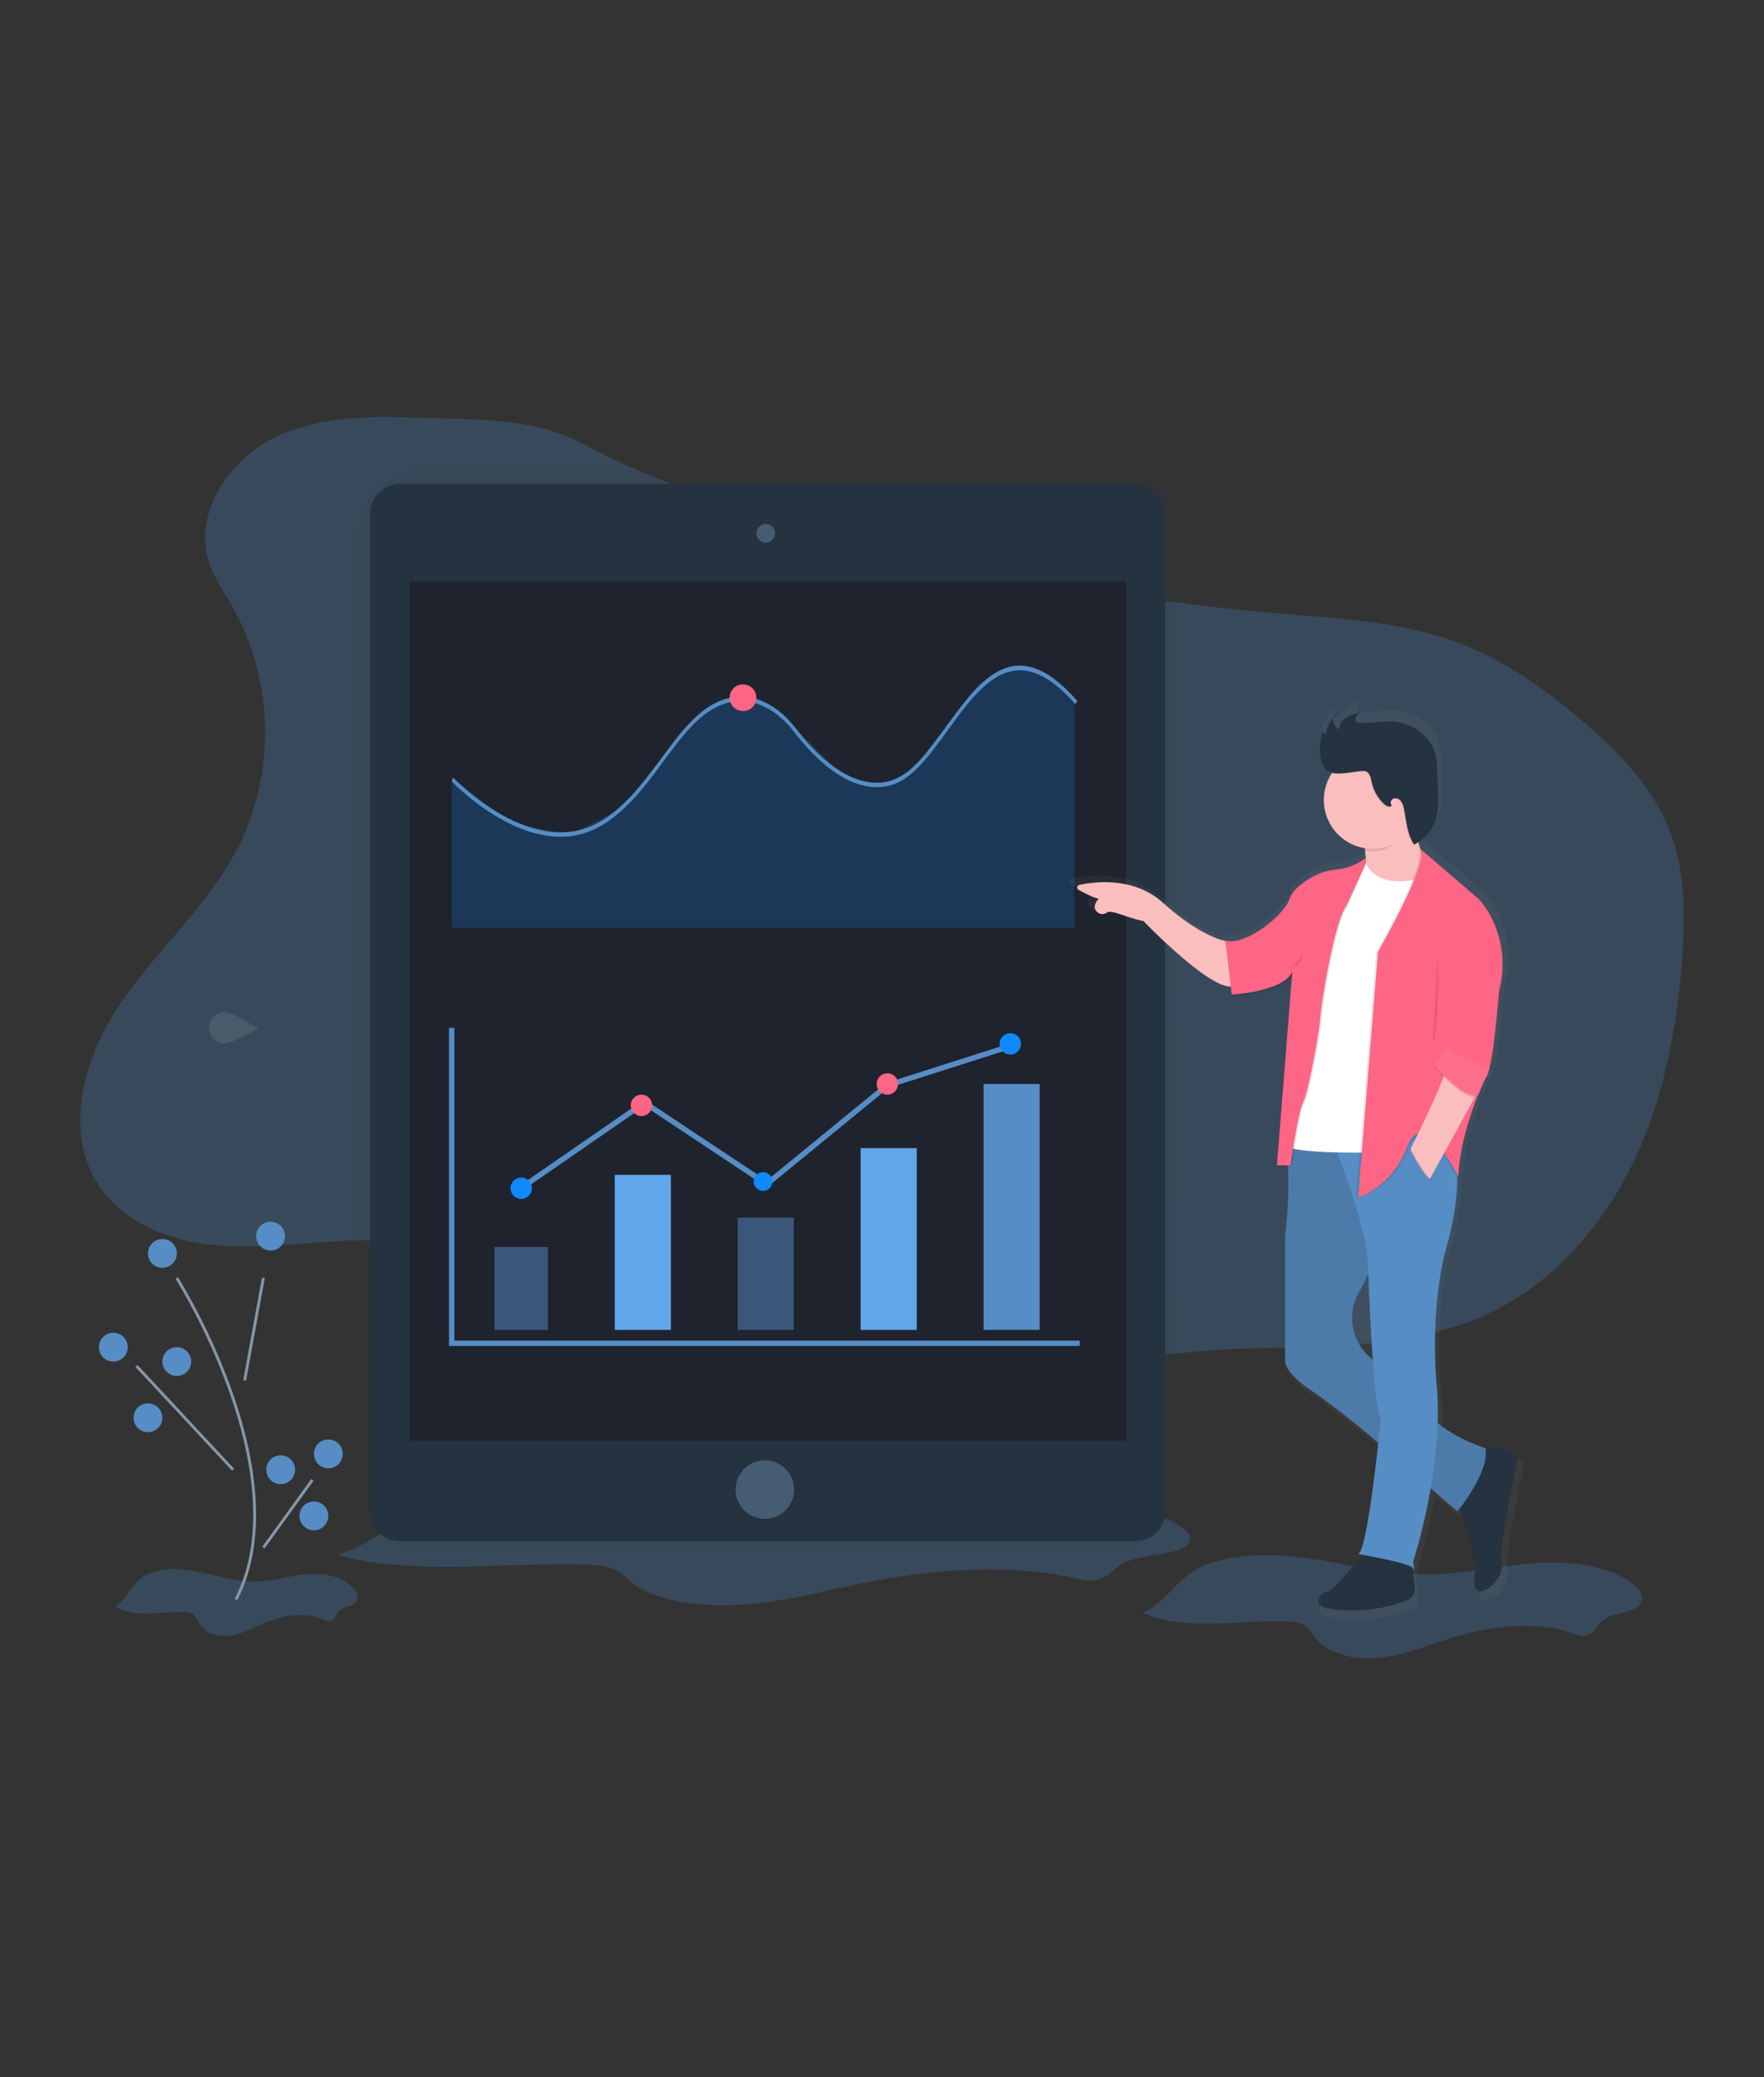 <svg width="660" height="777" viewBox="0 0 660 777" fill="none" xmlns="http://www.w3.org/2000/svg">
<rect x="0" y="0" width="660" height="777" fill="#333333" stroke="none"/>
<path d="M160.112 156.361C140.819 155.651 120.665 155.151 103.221 163.421C85.776 171.691 72.288 191.727 78.138 210.148C80.048 216.153 83.766 221.387 86.902 226.854C102.582 254.194 103.309 289.532 88.773 317.5C77.583 339.029 58.618 355.413 44.964 375.471C31.31 395.53 23.55 423.33 36.982 443.539C46.179 457.375 63.247 464.108 79.781 465.739C96.316 467.371 112.945 464.801 129.552 464.141C161.867 462.899 194.045 468.984 223.675 481.94C264.465 499.823 299.605 530.416 342.553 542.221C347.71 543.636 353.099 544.78 358.372 543.819C367.724 542.115 374.524 534.384 381.845 528.279C405.217 508.925 437.576 505.312 467.915 504.413C498.253 503.514 529.851 504.208 557.276 491.181C581.22 479.809 599.653 458.652 611.115 434.753C622.576 410.854 627.555 384.296 629.431 357.849C630.541 342.109 630.502 325.858 624.869 311.122C618.536 294.555 605.692 281.362 592.221 269.829C578.145 257.774 562.804 246.851 545.426 240.346C524.667 232.576 502.133 231.466 480.031 229.623C434.709 225.838 389.74 218.617 345.512 208.022C303.534 197.987 257.444 187.026 219.213 166.585C200.025 156.322 181.742 157.138 160.112 156.361Z" fill="#38495B"/>
<g opacity="0.1">
<path opacity="0.1" d="M426.154 505.213C426.154 505.213 428.117 477.7 443.601 462.699C450.138 456.449 454.47 448.246 455.946 439.324C456.613 435.082 456.891 430.788 456.778 426.496" fill="#6C63FF"/>
<path opacity="0.1" d="M466.478 416.985C465.341 420.024 456.551 426.779 456.551 426.779C456.551 426.779 454.332 415.915 455.48 412.876C456.025 411.418 457.127 410.235 458.544 409.59C459.96 408.944 461.575 408.887 463.034 409.432C464.492 409.977 465.674 411.079 466.32 412.495C466.966 413.912 467.023 415.527 466.478 416.985Z" fill="#6C63FF"/>
<path opacity="0.1" d="M469.284 437.211C466.677 439.141 455.63 440.034 455.63 440.034C455.63 440.034 459.678 429.713 462.285 427.777C463.538 426.899 465.084 426.544 466.595 426.788C468.105 427.033 469.461 427.857 470.373 429.085C471.285 430.314 471.681 431.85 471.478 433.366C471.274 434.883 470.487 436.26 469.284 437.205V437.211Z" fill="#6C63FF"/>
<path opacity="0.1" d="M458.142 465.81C454.914 466.165 444.927 461.374 444.927 461.374C444.927 461.374 453.633 454.508 456.856 454.164C458.353 454.082 459.826 454.576 460.97 455.546C462.115 456.516 462.844 457.887 463.009 459.378C463.174 460.869 462.761 462.367 461.856 463.563C460.951 464.759 459.622 465.564 458.142 465.81Z" fill="#6C63FF"/>
<path opacity="0.1" d="M444.838 485.553C441.721 486.446 431.062 483.396 431.062 483.396C431.062 483.396 438.483 475.16 441.599 474.268C442.348 474.029 443.136 473.944 443.918 474.016C444.7 474.088 445.46 474.316 446.152 474.687C446.845 475.058 447.456 475.564 447.949 476.175C448.442 476.786 448.808 477.489 449.025 478.244C449.241 478.999 449.304 479.79 449.21 480.569C449.116 481.349 448.866 482.102 448.476 482.783C448.086 483.465 447.562 484.061 446.938 484.537C446.313 485.013 445.599 485.358 444.838 485.553Z" fill="#6C63FF"/>
<path opacity="0.1" d="M443.862 436.307C445.249 439.235 454.577 445.219 454.577 445.219C454.577 445.219 455.863 434.21 454.471 431.277C453.777 429.915 452.58 428.878 451.133 428.385C449.686 427.892 448.104 427.983 446.723 428.638C445.342 429.292 444.271 430.46 443.737 431.892C443.202 433.324 443.248 434.908 443.862 436.307Z" fill="#6C63FF"/>
<path opacity="0.1" d="M428.594 459.593C430.812 461.973 441.488 464.895 441.488 464.895C441.488 464.895 439.42 454.003 437.218 451.619C436.159 450.481 434.692 449.81 433.139 449.752C431.586 449.694 430.074 450.254 428.933 451.309C427.792 452.364 427.115 453.829 427.052 455.381C426.988 456.934 427.543 458.449 428.594 459.593Z" fill="#6C63FF"/>
<path opacity="0.1" d="M416.865 484.261C418.629 486.978 428.677 491.665 428.677 491.665C428.677 491.665 428.478 480.573 426.709 477.861C425.839 476.603 424.514 475.734 423.014 475.438C421.514 475.142 419.958 475.443 418.676 476.276C417.394 477.11 416.488 478.41 416.15 479.901C415.812 481.392 416.068 482.956 416.865 484.261Z" fill="#6C63FF"/>
<path opacity="0.1" d="M466.478 416.985C465.341 420.024 456.551 426.779 456.551 426.779C456.551 426.779 454.332 415.915 455.48 412.876C456.025 411.418 457.127 410.235 458.544 409.59C459.96 408.944 461.575 408.887 463.034 409.432C464.492 409.977 465.674 411.079 466.32 412.495C466.966 413.912 467.023 415.527 466.478 416.985Z" fill="#6C63FF"/>
<path opacity="0.1" d="M469.284 437.211C466.677 439.141 455.63 440.034 455.63 440.034C455.63 440.034 459.678 429.713 462.285 427.777C463.538 426.899 465.084 426.544 466.595 426.788C468.105 427.033 469.461 427.857 470.373 429.085C471.285 430.314 471.681 431.85 471.478 433.366C471.274 434.883 470.487 436.26 469.284 437.205V437.211Z" fill="#6C63FF"/>
<path opacity="0.1" d="M458.142 465.81C454.914 466.165 444.927 461.374 444.927 461.374C444.927 461.374 453.633 454.508 456.856 454.164C458.353 454.082 459.826 454.576 460.97 455.546C462.115 456.516 462.844 457.887 463.009 459.378C463.174 460.869 462.761 462.367 461.856 463.563C460.951 464.759 459.622 465.564 458.142 465.81Z" fill="#6C63FF"/>
<path opacity="0.1" d="M444.838 485.553C441.721 486.446 431.062 483.396 431.062 483.396C431.062 483.396 438.483 475.16 441.599 474.268C442.348 474.029 443.136 473.944 443.918 474.016C444.7 474.088 445.46 474.316 446.152 474.687C446.845 475.058 447.456 475.564 447.949 476.175C448.442 476.786 448.808 477.489 449.025 478.244C449.241 478.999 449.304 479.79 449.21 480.569C449.116 481.349 448.866 482.102 448.476 482.783C448.086 483.465 447.562 484.061 446.938 484.537C446.313 485.013 445.599 485.358 444.838 485.553Z" fill="#6C63FF"/>
<path opacity="0.1" d="M443.862 436.307C445.249 439.235 454.577 445.219 454.577 445.219C454.577 445.219 455.863 434.21 454.471 431.277C453.777 429.915 452.58 428.878 451.133 428.385C449.686 427.892 448.104 427.983 446.723 428.638C445.342 429.292 444.271 430.46 443.737 431.892C443.202 433.324 443.248 434.908 443.862 436.307Z" fill="#6C63FF"/>
<path opacity="0.1" d="M428.594 459.593C430.812 461.973 441.488 464.895 441.488 464.895C441.488 464.895 439.42 454.003 437.218 451.619C436.159 450.481 434.692 449.81 433.139 449.752C431.586 449.694 430.074 450.254 428.933 451.309C427.792 452.364 427.115 453.829 427.052 455.381C426.988 456.934 427.543 458.449 428.594 459.593Z" fill="#6C63FF"/>
<path opacity="0.1" d="M416.865 484.261C418.629 486.978 428.677 491.665 428.677 491.665C428.677 491.665 428.478 480.573 426.709 477.861C425.839 476.603 424.514 475.734 423.014 475.438C421.514 475.142 419.958 475.443 418.676 476.276C417.394 477.11 416.488 478.41 416.15 479.901C415.812 481.392 416.068 482.956 416.865 484.261Z" fill="#6C63FF"/>
</g>
<g opacity="0.1">
<path opacity="0.1" d="M431.589 401.074C431.589 401.074 433.552 373.562 449.036 358.56C455.571 352.308 459.902 344.107 461.381 335.185C462.053 330.944 462.332 326.65 462.213 322.357" fill="#6C63FF"/>
<path opacity="0.1" d="M471.912 312.847C470.803 315.88 461.991 322.635 461.991 322.635C461.991 322.635 459.773 311.771 460.915 308.737C461.46 307.279 462.562 306.097 463.979 305.451C465.395 304.805 467.01 304.748 468.469 305.293C469.927 305.838 471.109 306.94 471.755 308.357C472.401 309.773 472.457 311.388 471.912 312.847Z" fill="#6C63FF"/>
<path opacity="0.1" d="M474.736 333.066C472.135 335.002 461.082 335.889 461.082 335.889C461.082 335.889 465.13 325.574 467.737 323.638C468.354 323.154 469.062 322.798 469.819 322.592C470.576 322.385 471.367 322.333 472.144 322.437C472.922 322.541 473.671 322.8 474.347 323.199C475.022 323.597 475.612 324.127 476.079 324.757C476.547 325.387 476.884 326.104 477.07 326.867C477.255 327.629 477.287 328.421 477.161 329.195C477.036 329.97 476.757 330.712 476.34 331.376C475.924 332.041 475.378 332.616 474.736 333.066Z" fill="#6C63FF"/>
<path opacity="0.1" d="M463.578 361.672C460.356 362.027 450.368 357.235 450.368 357.235C450.368 357.235 459.075 350.375 462.297 350.025C463.071 349.926 463.857 349.982 464.609 350.19C465.361 350.397 466.065 350.753 466.678 351.236C467.291 351.718 467.802 352.318 468.181 353.001C468.559 353.683 468.798 354.434 468.883 355.21C468.968 355.986 468.898 356.771 468.676 357.519C468.455 358.267 468.086 358.964 467.592 359.568C467.098 360.172 466.489 360.672 465.799 361.038C465.11 361.404 464.355 361.629 463.578 361.699V361.672Z" fill="#6C63FF"/>
<path opacity="0.1" d="M450.273 381.415C447.156 382.308 436.497 379.258 436.497 379.258C436.497 379.258 443.923 371.022 447.034 370.124C448.525 369.718 450.115 369.915 451.461 370.673C452.806 371.431 453.799 372.688 454.225 374.173C454.65 375.658 454.473 377.251 453.732 378.606C452.992 379.962 451.747 380.971 450.268 381.415H450.273Z" fill="#6C63FF"/>
<path opacity="0.1" d="M449.297 332.162C450.684 335.096 460.017 341.08 460.017 341.08C460.017 341.08 461.298 330.066 459.912 327.138C459.591 326.426 459.132 325.784 458.561 325.252C457.99 324.719 457.319 324.306 456.586 324.036C455.853 323.766 455.074 323.645 454.294 323.68C453.514 323.714 452.749 323.904 452.043 324.238C451.337 324.573 450.705 325.044 450.184 325.625C449.662 326.207 449.262 326.886 449.006 327.624C448.751 328.362 448.645 329.143 448.695 329.922C448.745 330.702 448.949 331.463 449.297 332.162Z" fill="#6C63FF"/>
<path opacity="0.1" d="M434.03 355.45C436.248 357.834 446.929 360.751 446.929 360.751C446.929 360.751 444.855 349.859 442.653 347.48C441.585 346.382 440.131 345.745 438.6 345.704C437.069 345.663 435.582 346.222 434.457 347.262C433.332 348.301 432.658 349.739 432.578 351.269C432.498 352.798 433.019 354.298 434.03 355.45Z" fill="#6C63FF"/>
<path opacity="0.1" d="M422.3 380.122C424.069 382.84 434.113 387.526 434.113 387.526C434.113 387.526 433.913 376.434 432.144 373.722C431.735 373.052 431.195 372.471 430.557 372.013C429.92 371.555 429.196 371.229 428.431 371.056C427.665 370.882 426.872 370.864 426.099 371.002C425.326 371.14 424.589 371.431 423.93 371.859C423.272 372.287 422.706 372.843 422.266 373.493C421.827 374.144 421.522 374.876 421.37 375.646C421.218 376.417 421.222 377.21 421.381 377.979C421.541 378.747 421.854 379.476 422.3 380.122Z" fill="#6C63FF"/>
<path opacity="0.1" d="M471.912 312.847C470.803 315.88 461.991 322.635 461.991 322.635C461.991 322.635 459.773 311.771 460.915 308.737C461.46 307.279 462.562 306.097 463.979 305.451C465.395 304.805 467.01 304.748 468.469 305.293C469.927 305.838 471.109 306.94 471.755 308.357C472.401 309.773 472.457 311.388 471.912 312.847Z" fill="#6C63FF"/>
<path opacity="0.1" d="M474.736 333.066C472.135 335.002 461.082 335.889 461.082 335.889C461.082 335.889 465.13 325.574 467.737 323.638C468.354 323.154 469.062 322.798 469.819 322.592C470.576 322.385 471.367 322.333 472.144 322.437C472.922 322.541 473.671 322.8 474.347 323.199C475.022 323.597 475.612 324.127 476.079 324.757C476.547 325.387 476.884 326.104 477.07 326.867C477.255 327.629 477.287 328.421 477.161 329.195C477.036 329.97 476.757 330.712 476.34 331.376C475.924 332.041 475.378 332.616 474.736 333.066Z" fill="#6C63FF"/>
<path opacity="0.1" d="M463.578 361.672C460.356 362.027 450.368 357.235 450.368 357.235C450.368 357.235 459.075 350.375 462.297 350.025C463.071 349.926 463.857 349.982 464.609 350.19C465.361 350.397 466.065 350.753 466.678 351.236C467.291 351.718 467.802 352.318 468.181 353.001C468.559 353.683 468.798 354.434 468.883 355.21C468.968 355.986 468.898 356.771 468.676 357.519C468.455 358.267 468.086 358.964 467.592 359.568C467.098 360.172 466.489 360.672 465.799 361.038C465.11 361.404 464.355 361.629 463.578 361.699V361.672Z" fill="#6C63FF"/>
<path opacity="0.1" d="M450.273 381.415C447.156 382.308 436.497 379.258 436.497 379.258C436.497 379.258 443.923 371.022 447.034 370.124C448.525 369.718 450.115 369.915 451.461 370.673C452.806 371.431 453.799 372.688 454.225 374.173C454.65 375.658 454.473 377.251 453.732 378.606C452.992 379.962 451.747 380.971 450.268 381.415H450.273Z" fill="#6C63FF"/>
<path opacity="0.1" d="M449.297 332.162C450.684 335.096 460.017 341.08 460.017 341.08C460.017 341.08 461.298 330.066 459.912 327.138C459.591 326.426 459.132 325.784 458.561 325.252C457.99 324.719 457.319 324.306 456.586 324.036C455.853 323.766 455.074 323.645 454.294 323.68C453.514 323.714 452.749 323.904 452.043 324.238C451.337 324.573 450.705 325.044 450.184 325.625C449.662 326.207 449.262 326.886 449.006 327.624C448.751 328.362 448.645 329.143 448.695 329.922C448.745 330.702 448.949 331.463 449.297 332.162Z" fill="#6C63FF"/>
<path opacity="0.1" d="M434.03 355.45C436.248 357.834 446.929 360.751 446.929 360.751C446.929 360.751 444.855 349.859 442.653 347.48C441.585 346.382 440.131 345.745 438.6 345.704C437.069 345.663 435.582 346.222 434.457 347.262C433.332 348.301 432.658 349.739 432.578 351.269C432.498 352.798 433.019 354.298 434.03 355.45Z" fill="#6C63FF"/>
<path opacity="0.1" d="M422.3 380.122C424.069 382.84 434.113 387.526 434.113 387.526C434.113 387.526 433.913 376.434 432.144 373.722C431.735 373.052 431.195 372.471 430.557 372.013C429.92 371.555 429.196 371.229 428.431 371.056C427.665 370.882 426.872 370.864 426.099 371.002C425.326 371.14 424.589 371.431 423.93 371.859C423.272 372.287 422.706 372.843 422.266 373.493C421.827 374.144 421.522 374.876 421.37 375.646C421.218 376.417 421.222 377.21 421.381 377.979C421.541 378.747 421.854 379.476 422.3 380.122Z" fill="#6C63FF"/>
</g>
<g opacity="0.1">
<path opacity="0.1" d="M137.391 437.122C137.391 437.122 113.705 423.002 107.255 402.439C104.613 393.789 99.234 386.232 91.926 380.904C88.437 378.398 84.724 376.218 80.835 374.394" fill="#6C63FF"/>
<path opacity="0.1" d="M76.703 361.439C78.921 363.818 80.99 374.71 80.99 374.71C80.99 374.71 70.292 371.799 68.09 369.419C67.082 368.269 66.562 366.771 66.641 365.243C66.721 363.716 67.393 362.28 68.515 361.24C69.637 360.2 71.12 359.639 72.649 359.677C74.179 359.714 75.633 360.346 76.703 361.439Z" fill="#6C63FF"/>
<path opacity="0.1" d="M96.03 368.055C96.585 371.249 92.414 381.52 92.414 381.52C92.414 381.52 85.016 373.262 84.461 370.068C84.308 369.3 84.31 368.508 84.467 367.741C84.624 366.973 84.933 366.245 85.376 365.598C85.819 364.952 86.386 364.401 87.046 363.977C87.705 363.554 88.442 363.266 89.214 363.132C89.986 362.998 90.777 363.019 91.54 363.195C92.304 363.371 93.024 363.698 93.659 364.157C94.295 364.616 94.832 365.197 95.239 365.866C95.646 366.536 95.915 367.28 96.03 368.055Z" fill="#6C63FF"/>
<path opacity="0.1" d="M116.572 390.838C115.463 393.877 106.65 400.637 106.65 400.637C106.65 400.637 104.432 389.773 105.569 386.739C105.822 385.996 106.222 385.311 106.744 384.725C107.267 384.139 107.902 383.664 108.611 383.327C109.321 382.991 110.09 382.8 110.875 382.766C111.659 382.732 112.442 382.856 113.178 383.13C113.914 383.404 114.587 383.823 115.158 384.362C115.729 384.901 116.187 385.548 116.503 386.267C116.819 386.986 116.989 387.76 117 388.545C117.012 389.33 116.867 390.11 116.572 390.838Z" fill="#6C63FF"/>
<path opacity="0.1" d="M128.223 411.596C127.624 414.785 120.104 422.959 120.104 422.959C120.104 422.959 116.084 412.627 116.688 409.444C116.831 408.687 117.122 407.965 117.544 407.32C117.966 406.675 118.511 406.119 119.148 405.685C119.785 405.25 120.501 404.946 121.255 404.788C122.01 404.63 122.788 404.623 123.546 404.766C124.303 404.909 125.025 405.2 125.67 405.622C126.315 406.044 126.87 406.589 127.305 407.226C127.739 407.863 128.044 408.579 128.201 409.333C128.359 410.088 128.366 410.866 128.223 411.623V411.596Z" fill="#6C63FF"/>
<path opacity="0.1" d="M83.796 390.327C87.035 390.405 96.579 384.782 96.579 384.782C96.579 384.782 87.318 378.681 84.074 378.604C82.536 378.597 81.058 379.195 79.955 380.267C78.853 381.339 78.216 382.801 78.179 384.338C78.143 385.875 78.711 387.365 79.761 388.488C80.811 389.611 82.26 390.277 83.796 390.344V390.327Z" fill="#6C63FF"/>
<path opacity="0.1" d="M97.733 414.435C100.85 413.537 108.27 405.295 108.27 405.295C108.27 405.295 97.611 402.251 94.494 403.149C93.03 403.607 91.804 404.62 91.077 405.971C90.35 407.321 90.181 408.903 90.604 410.377C91.028 411.851 92.012 413.1 93.345 413.859C94.678 414.617 96.255 414.824 97.738 414.435H97.733Z" fill="#6C63FF"/>
<path opacity="0.1" d="M114.492 436.002C117.72 435.647 126.421 428.792 126.421 428.792C126.421 428.792 116.439 423.99 113.206 424.356C112.409 424.4 111.63 424.605 110.915 424.96C110.201 425.316 109.566 425.813 109.051 426.421C108.535 427.03 108.149 427.737 107.916 428.5C107.683 429.263 107.607 430.066 107.695 430.859C107.783 431.652 108.031 432.418 108.425 433.112C108.819 433.806 109.35 434.412 109.987 434.893C110.623 435.375 111.35 435.721 112.125 435.912C112.9 436.103 113.705 436.133 114.492 436.002Z" fill="#6C63FF"/>
<path opacity="0.1" d="M76.703 361.439C78.921 363.818 80.99 374.71 80.99 374.71C80.99 374.71 70.292 371.799 68.09 369.419C67.082 368.269 66.562 366.771 66.641 365.243C66.721 363.716 67.393 362.28 68.515 361.24C69.637 360.2 71.12 359.639 72.649 359.677C74.179 359.714 75.633 360.346 76.703 361.439Z" fill="#6C63FF"/>
<path opacity="0.1" d="M96.03 368.055C96.585 371.249 92.414 381.52 92.414 381.52C92.414 381.52 85.016 373.262 84.461 370.068C84.308 369.3 84.31 368.508 84.467 367.741C84.624 366.973 84.933 366.245 85.376 365.598C85.819 364.952 86.386 364.401 87.046 363.977C87.705 363.554 88.442 363.266 89.214 363.132C89.986 362.998 90.777 363.019 91.54 363.195C92.304 363.371 93.024 363.698 93.659 364.157C94.295 364.616 94.832 365.197 95.239 365.866C95.646 366.536 95.915 367.28 96.03 368.055Z" fill="#6C63FF"/>
<path opacity="0.1" d="M116.572 390.838C115.463 393.877 106.65 400.637 106.65 400.637C106.65 400.637 104.432 389.773 105.569 386.739C105.822 385.996 106.222 385.311 106.744 384.725C107.267 384.139 107.902 383.664 108.611 383.327C109.321 382.991 110.09 382.8 110.875 382.766C111.659 382.732 112.442 382.856 113.178 383.13C113.914 383.404 114.587 383.823 115.158 384.362C115.729 384.901 116.187 385.548 116.503 386.267C116.819 386.986 116.989 387.76 117 388.545C117.012 389.33 116.867 390.11 116.572 390.838Z" fill="#6C63FF"/>
<path opacity="0.1" d="M128.223 411.596C127.624 414.785 120.104 422.959 120.104 422.959C120.104 422.959 116.084 412.627 116.688 409.444C116.831 408.687 117.122 407.965 117.544 407.32C117.966 406.675 118.511 406.119 119.148 405.685C119.785 405.25 120.501 404.946 121.255 404.788C122.01 404.63 122.788 404.623 123.546 404.766C124.303 404.909 125.025 405.2 125.67 405.622C126.315 406.044 126.87 406.589 127.305 407.226C127.739 407.863 128.044 408.579 128.201 409.333C128.359 410.088 128.366 410.866 128.223 411.623V411.596Z" fill="#6C63FF"/>
<path d="M83.796 390.327C87.035 390.405 96.579 384.782 96.579 384.782C96.579 384.782 87.318 378.681 84.074 378.604C82.536 378.597 81.058 379.195 79.955 380.267C78.853 381.339 78.216 382.801 78.179 384.338C78.143 385.875 78.711 387.365 79.761 388.488C80.811 389.611 82.26 390.277 83.796 390.344V390.327Z" fill="#EEF7FF"/>
<path opacity="0.1" d="M97.733 414.435C100.85 413.537 108.27 405.295 108.27 405.295C108.27 405.295 97.611 402.251 94.494 403.149C93.03 403.607 91.804 404.62 91.077 405.971C90.35 407.321 90.181 408.903 90.604 410.377C91.028 411.851 92.012 413.1 93.345 413.859C94.678 414.617 96.255 414.824 97.738 414.435H97.733Z" fill="#6C63FF"/>
<path opacity="0.1" d="M114.492 436.002C117.72 435.647 126.421 428.792 126.421 428.792C126.421 428.792 116.439 423.99 113.206 424.356C112.409 424.4 111.63 424.605 110.915 424.96C110.201 425.316 109.566 425.813 109.051 426.421C108.535 427.03 108.149 427.737 107.916 428.5C107.683 429.263 107.607 430.066 107.695 430.859C107.783 431.652 108.031 432.418 108.425 433.112C108.819 433.806 109.35 434.412 109.987 434.893C110.623 435.375 111.35 435.721 112.125 435.912C112.9 436.103 113.705 436.133 114.492 436.002Z" fill="#6C63FF"/>
</g>
<path d="M427.565 603.266C443.474 610.289 462.884 606.015 480.937 606.51C483.403 606.578 486.024 606.786 488.002 608C489.98 609.215 490.961 611.177 492.318 612.864C497.377 619.128 507.745 621.141 516.804 620.078C525.864 619.016 534.17 615.496 542.72 612.819C557.498 608.186 574.387 606.072 588.966 611.132C590.301 611.593 591.736 612.128 593.144 611.942C596.341 611.531 597.294 608.169 599.527 606.252C603.561 602.782 612.327 603.727 614.1 599.155C615.136 596.479 612.748 593.735 610.144 591.907C600.17 584.913 585.929 583.76 572.891 584.839C559.853 585.919 547.036 588.894 533.932 588.905C517.602 588.905 501.827 584.339 485.658 582.467C474.459 581.173 462.236 581.342 451.735 585.149C440.354 589.265 437.849 598.537 427.565 603.266Z" fill="#38495B"/>
<path d="M126 581.588C153.193 589.367 186.379 584.631 217.234 585.182C221.457 585.259 225.93 585.485 229.321 586.836C232.711 588.187 234.376 590.365 236.701 592.228C245.347 599.169 263.067 601.402 278.55 600.222C294.033 599.042 308.24 595.145 322.857 592.179C348.118 587.046 376.998 584.708 401.915 590.304C404.202 590.817 406.61 591.407 409.063 591.203C414.524 590.745 416.15 587.024 419.973 584.896C426.871 581.036 441.849 582.1 444.879 577.039C446.655 574.073 442.571 571.03 438.12 569.006C421.094 561.26 396.732 559.981 374.44 561.178C352.147 562.374 330.238 565.665 307.846 565.682C279.932 565.682 252.961 560.626 225.319 558.548C206.174 557.114 185.28 557.291 167.327 561.525C147.865 566.095 143.575 576.367 126 581.588Z" fill="#38495B"/>
<path d="M43 600.933C50.75 605.482 60.16 602.716 68.94 603.035C70.141 603.078 71.414 603.213 72.377 603.996C73.341 604.78 73.817 606.06 74.475 607.152C76.933 611.209 81.971 612.516 86.371 611.825C90.772 611.133 94.813 608.859 98.971 607.119C106.167 604.121 114.365 602.754 121.445 606.039C122.052 606.417 122.763 606.606 123.482 606.579C125.032 606.309 125.497 604.131 126.582 602.889C128.542 600.641 132.804 601.268 133.662 598.291C134.166 596.557 133.004 594.779 131.741 593.596C126.903 589.063 119.973 588.318 113.634 589.015C107.296 589.712 101.069 591.603 94.697 591.603C86.765 591.603 79.098 588.647 71.237 587.432C65.79 586.589 59.85 586.697 54.747 589.172C49.217 591.873 47.999 597.881 43 600.933Z" fill="#38495B"/>
<path opacity="0.1" d="M416.389 175.826H158.046C154.939 175.821 151.861 176.426 148.988 177.607C146.115 178.788 143.504 180.521 141.303 182.707C139.102 184.894 137.356 187.491 136.162 190.351C134.969 193.211 134.352 196.277 134.348 199.374V556.121C134.361 562.374 136.865 568.364 141.309 572.777C145.753 577.19 151.773 579.663 158.046 579.652H416.389C419.496 579.657 422.574 579.052 425.447 577.872C428.32 576.691 430.931 574.958 433.132 572.771C435.333 570.584 437.079 567.987 438.273 565.128C439.466 562.268 440.083 559.202 440.087 556.105V199.374C440.083 196.277 439.466 193.211 438.273 190.351C437.079 187.491 435.333 184.894 433.132 182.707C430.931 180.521 428.32 178.788 425.447 177.607C422.574 176.426 419.496 175.821 416.389 175.826Z" fill="#25323F"/>
<path d="M424.831 181.044H149.604C143.483 181.044 138.522 186.008 138.522 192.13V565.436C138.522 571.559 143.483 576.522 149.604 576.522H424.831C430.952 576.522 435.913 571.559 435.913 565.436V192.13C435.913 186.008 430.952 181.044 424.831 181.044Z" fill="#25323F"/>
<path d="M421.304 217.565H153.13V538.957H421.304V217.565Z" fill="#1F232E"/>
<path fill-rule="evenodd" clip-rule="evenodd" d="M168 384.484H170V501.484H404V503.484H168V384.484Z" fill="#568DC4"/>
<path opacity="0.5" d="M205 466.484H185V497.484H205V466.484Z" fill="#568DC4"/>
<path d="M251 439.484H230V497.484H251V439.484Z" fill="#60A7E9"/>
<path opacity="0.5" d="M297 455.484H276V497.484H297V455.484Z" fill="#568DC4"/>
<path d="M343 429.484H322V497.484H343V429.484Z" fill="#60A7E9"/>
<path d="M389 405.484H368V497.484H389V405.484Z" fill="#568DC4"/>
<path fill-rule="evenodd" clip-rule="evenodd" d="M332.414 406.958L378 392.394L377.367 390.484L331.406 405.168L286.834 441.651L241.113 411.276L194 443.842L195.178 445.484L241.136 413.717L286.962 444.161L332.414 406.958Z" fill="#568DC4"/>
<path d="M195 448.484C197.209 448.484 199 446.694 199 444.484C199 442.275 197.209 440.484 195 440.484C192.791 440.484 191 442.275 191 444.484C191 446.694 192.791 448.484 195 448.484Z" fill="#0E8AFD"/>
<path d="M285.5 445.484C287.433 445.484 289 443.917 289 441.984C289 440.051 287.433 438.484 285.5 438.484C283.567 438.484 282 440.051 282 441.984C282 443.917 283.567 445.484 285.5 445.484Z" fill="#0E8AFD"/>
<path d="M332 409.484C334.209 409.484 336 407.694 336 405.484C336 403.275 334.209 401.484 332 401.484C329.791 401.484 328 403.275 328 405.484C328 407.694 329.791 409.484 332 409.484Z" fill="#FF6584"/>
<path d="M240 417.484C242.209 417.484 244 415.694 244 413.484C244 411.275 242.209 409.484 240 409.484C237.791 409.484 236 411.275 236 413.484C236 415.694 237.791 417.484 240 417.484Z" fill="#FF6584"/>
<path d="M378 394.484C380.209 394.484 382 392.694 382 390.484C382 388.275 380.209 386.484 378 386.484C375.791 386.484 374 388.275 374 390.484C374 392.694 375.791 394.484 378 394.484Z" fill="#0E8AFD"/>
<path d="M286.5 203C288.433 203 290 201.433 290 199.5C290 197.567 288.433 196 286.5 196C284.567 196 283 197.567 283 199.5C283 201.433 284.567 203 286.5 203Z" fill="#465C72"/>
<path d="M286.174 568.174C292.225 568.174 297.131 563.268 297.131 557.217C297.131 551.166 292.225 546.261 286.174 546.261C280.123 546.261 275.218 551.166 275.218 557.217C275.218 563.268 280.123 568.174 286.174 568.174Z" fill="#465C72"/>
<g opacity="0.2">
<path d="M402 347H169V290.862L190.369 307.515L212.484 312.26L231.889 303.007L255.3 274.299L267.075 263.547L275.684 260.924L283.919 261.621L297.462 272.201L315.877 290.747L330.326 293.681L341.781 287.436L366.067 255.991L378.465 249L391.437 252.172L402 261.818V347Z" fill="#0E8AFD"/>
</g>
<path d="M209.738 312.997C188.691 312.997 169.244 292.531 169 292.266L169.582 290.894C169.884 291.217 199.815 322.701 225.249 306.93C234.523 301.144 241.124 292.233 247.513 283.579C254.182 274.545 260.477 266.014 269.064 262.311C278.91 258.071 289.67 261.906 297.847 272.594C304.838 281.728 318.759 296.391 333.464 292.01C340.96 289.77 347.276 281.066 353.966 271.85C366.79 254.178 380.055 235.902 403 262.121L402.392 263.46C380.113 238.002 367.169 255.847 354.647 273.098C347.848 282.463 341.428 291.283 333.657 293.63C318.53 298.143 304.318 283.182 297.186 273.867C289.27 263.526 278.863 259.815 269.335 263.907C260.976 267.51 254.78 275.925 248.183 284.836C241.733 293.581 235.063 302.615 225.629 308.467C220.556 311.54 215.166 313.076 209.738 312.997Z" fill="#568DC4"/>
<path d="M278 266C280.761 266 283 263.761 283 261C283 258.239 280.761 256 278 256C275.239 256 273 258.239 273 261C273 263.761 275.239 266 278 266Z" fill="#FF6584"/>
<path d="M567.265 545.221C564.255 544.229 559.79 543.084 556.25 543.488C552.88 542.261 544.957 539.082 539.545 534.294C539.701 529.586 539.581 524.874 539.185 520.18C536.416 488.7 542.643 467.948 542.643 467.948C542.643 467.948 547.534 452.116 546.998 438.979C547.314 439.574 547.49 439.926 547.49 439.926C547.916 428.596 551.778 416.868 554.672 409.562C554.782 409.53 554.89 409.491 554.995 409.444L558.226 401.778C558.483 401.331 558.688 400.855 558.835 400.361L559.357 399.149L559.202 399.083C559.254 398.885 559.305 398.672 559.357 398.459C561.42 389.728 563.028 369.02 563.028 369.02C568.565 347.225 555.421 333.773 555.421 333.773L533.112 314.577C533.223 314.827 533.297 315.092 533.332 315.363L533.149 315.202C532.833 314.298 532.488 313.219 532.15 311.985C532.937 311.42 533.674 310.789 534.353 310.098C536.889 307.703 538.634 304.59 539.354 301.176C539.786 298.506 539.897 295.795 539.684 293.099L539.317 283.839C539.3 282.026 539.116 280.22 538.766 278.441C537.085 271.098 529.558 265.958 522.002 265.62C519.597 265.606 517.195 265.734 514.805 266.002C512.851 266.163 510.89 266.204 508.931 266.127C508.708 266.139 508.487 266.08 508.299 265.958C508.129 265.788 508.032 265.559 508.028 265.319C507.989 264.889 508.038 264.456 508.172 264.046C508.306 263.636 508.521 263.257 508.806 262.933C509.101 262.673 509.446 262.476 509.819 262.352L509.283 262.477C509.547 262.269 509.845 262.107 510.164 262C508.206 262.344 506.322 263.028 504.598 264.019C504.123 264.331 503.687 264.699 503.298 265.114C502.272 266.014 501.604 267.256 501.419 268.609C500.499 267.832 499.812 266.815 499.436 265.672C499.319 265.204 499.319 264.715 499.436 264.247C499.304 264.409 499.176 264.575 499.054 264.746C499.054 264.695 499.054 264.644 499.054 264.592C497.635 266.336 496.631 268.38 496.117 270.57C495.919 270.332 495.771 270.058 495.68 269.763C495.589 269.468 495.558 269.158 495.588 268.851C495.478 269.196 495.375 269.541 495.28 269.887C495.246 269.658 495.246 269.425 495.28 269.196C494.415 271.844 494.025 274.623 494.127 277.406C494.127 280.182 495.36 284.507 498.334 285.484C498.489 285.535 498.643 285.572 498.804 285.608C497.132 288.207 496.13 291.179 495.889 294.26C495.648 297.34 496.175 300.432 497.424 303.259C498.672 306.086 500.602 308.558 503.041 310.456C505.48 312.353 508.351 313.615 511.398 314.129C511.447 314.467 511.493 314.822 511.538 315.194H511.655C511.736 315.929 511.802 316.736 511.846 317.559C511.095 318.294 510.274 318.953 509.393 319.527C506.897 321.003 504.112 321.924 501.228 322.229C497.784 322.499 494.436 323.501 491.41 325.166C487.848 327.156 483.92 330.057 482.686 333.582C480.63 339.456 469.307 348.599 461.714 349.737L459.012 349.583L458.813 349.524V349.575L458.152 349.538H458.116H457.939V349.575L457.256 349.538C457.256 349.538 457.19 349.854 457.095 350.412C453.276 349.098 445.162 345.456 434.603 335.873C422.854 325.203 406.955 327.303 400.824 328.647C400.615 328.693 400.426 328.802 400.28 328.958C400.135 329.115 400.041 329.312 400.011 329.523C399.98 329.735 400.015 329.951 400.111 330.142C400.206 330.333 400.358 330.49 400.545 330.593C403.019 331.951 406.853 333.927 408.622 334.147C408.622 334.147 404.951 337.988 408.857 340.022C409.326 340.248 409.848 340.341 410.366 340.291C410.884 340.24 411.379 340.048 411.795 339.735C413.689 338.347 418.954 341.49 426.584 343.128C426.584 343.128 448.114 365.407 458.806 368.829C459.052 369.316 459.324 369.789 459.621 370.246L460.282 370.195V370.246H460.561L460.642 370.981C460.642 370.981 477.267 370.107 482.671 364.071C483.054 363.728 483.405 363.352 483.721 362.947L477.942 435.645H477.994L477.942 436.335H482.194C482.558 445.276 482.172 454.232 481.041 463.109V510.502C481.041 510.502 480.821 514.673 489.486 520.782C498.571 527.107 507.326 533.894 515.716 541.116L516.766 542.026C515.172 556.529 511.839 583.56 509.056 584.566L510.774 584.867C507.837 588.59 499.495 598.819 496.954 599.09C493.84 599.436 491.762 604.282 496.954 605.317C507.32 607.112 517.979 606.061 527.795 602.277C528.774 601.891 529.596 601.188 530.128 600.28C530.661 599.372 530.873 598.312 530.733 597.269L529.727 589.632C529.917 589.738 530.071 589.9 530.167 590.095C530.858 592.173 530.167 587.327 530.167 587.327C533.012 578.183 535.247 568.861 536.857 559.422L547.137 568.308C547.137 568.308 547.343 568.051 547.703 567.573C550.222 573.286 554.716 584.977 553.71 593.539C552.329 605.288 565.459 594.919 564.086 588.002C562.969 582.407 567.963 558.688 569.909 549.817C570.118 548.86 569.964 547.858 569.475 547.008C568.986 546.158 568.198 545.521 567.265 545.221Z" fill="url(#paint0_linear)"/>
<path d="M458.447 352.001C458.447 352.001 449.098 350.386 435.235 337.791C424.268 327.829 409.473 329.788 403.768 331.044C403.574 331.086 403.397 331.187 403.262 331.333C403.126 331.479 403.038 331.662 403.01 331.86C402.982 332.057 403.014 332.258 403.104 332.436C403.193 332.614 403.334 332.761 403.509 332.856C405.815 334.119 409.389 335.966 411.064 336.176C411.064 336.176 407.609 339.757 411.281 341.674C411.721 341.89 412.212 341.98 412.7 341.933C413.187 341.885 413.652 341.703 414.042 341.407C415.809 340.115 420.714 343.05 427.828 344.573C427.828 344.573 455.552 373.316 462 368.444L458.447 352.001Z" fill="#FBBEBE"/>
<path d="M509.841 312.448C509.841 312.448 512.544 323.933 509.841 332.039L522.002 333.728L532.811 328.324V321.23C532.811 321.23 527.744 310.421 529.095 297.923L509.841 312.448Z" fill="#FBBEBE"/>
<path d="M544.274 561.383C544.274 561.383 553.086 578.61 551.706 590.095C550.325 601.58 563.19 591.446 561.839 584.69C560.745 579.227 565.621 556.052 567.523 547.431C567.729 546.499 567.582 545.524 567.109 544.695C566.637 543.866 565.874 543.242 564.967 542.944C560.907 541.608 554.107 539.97 550.692 542.474C545.647 546.183 544.274 561.383 544.274 561.383Z" fill="#25323F"/>
<path d="M510.856 580.3C510.856 580.3 499.371 595.162 496.331 595.5C493.291 595.838 491.264 600.567 496.331 601.58C506.447 603.341 516.852 602.326 526.438 598.643C527.397 598.269 528.203 597.583 528.726 596.696C529.25 595.81 529.46 594.773 529.324 593.752L527.385 579.286L510.856 580.3Z" fill="#25323F"/>
<path d="M491.939 422.56L480.924 424.028C482.436 436.894 482.391 449.894 480.792 462.749V509.011C480.792 509.011 480.579 513.087 489.038 519.013C497.909 525.18 506.458 531.797 514.651 538.839L545.302 565.392C545.302 565.392 557.462 550.53 555.773 541.747C555.773 541.747 535.506 535.329 532.804 524.858C531.254 518.866 523.397 513.843 516.964 510.686C512.921 508.722 509.67 505.434 507.753 501.368C505.837 497.301 505.368 492.702 506.427 488.333C506.802 486.815 507.383 485.355 508.152 483.993C513.557 474.535 521.326 453.254 521.326 453.254L506.464 424.924L491.939 422.56Z" fill="#568DC4"/>
<path opacity="0.2" d="M491.939 422.56L480.924 424.028C482.436 436.894 482.391 449.894 480.792 462.749V509.011C480.792 509.011 480.579 513.087 489.038 519.013C497.909 525.18 506.458 531.797 514.651 538.839L545.302 565.392C545.302 565.392 557.462 550.53 555.773 541.747C555.773 541.747 535.506 535.329 532.804 524.858C531.254 518.866 523.397 513.843 516.964 510.686C512.921 508.722 509.67 505.434 507.753 501.368C505.837 497.301 505.368 492.702 506.427 488.333C506.802 486.815 507.383 485.355 508.152 483.993C513.557 474.535 521.326 453.254 521.326 453.254L506.464 424.924L491.939 422.56Z" fill="#25323F"/>
<path d="M508.153 581.334C508.153 581.334 528.083 584.712 528.759 586.739C529.434 588.765 528.759 584.036 528.759 584.036C528.759 584.036 540.243 549.244 537.57 518.513C534.897 487.781 540.948 467.507 540.948 467.507C540.948 467.507 548.042 444.537 543.988 431.364C539.935 418.19 497.374 423.932 497.374 423.932C497.374 423.932 512.236 458.724 511.899 475.276C511.899 475.276 513.587 525.269 516.628 531.011C516.598 530.982 511.869 579.961 508.153 581.334Z" fill="#568DC4"/>
<path d="M510.496 321.23C510.496 321.23 512.523 333.714 532.79 328.324L519.308 431.004C519.308 431.004 480.124 432.355 480.462 427.626L488.54 365.481L510.496 321.23Z" fill="white"/>
<path opacity="0.1" d="M511.024 320.555C508.384 323.153 504.946 324.785 501.264 325.188C497.902 325.446 494.632 326.417 491.674 328.037C488.201 329.983 484.331 332.811 483.156 336.254C480.792 343.01 465.929 354.157 459.173 351.793L461.538 372.06C461.538 372.06 480.792 371.047 484.169 363.615L478.434 435.939H483.501C483.501 435.939 486.204 416.347 488.23 412.294C490.257 408.24 494.31 385.946 494.648 380.541C494.986 375.137 500.053 344.06 504.444 338.685L511.053 322.64L511.024 320.555Z" fill="black"/>
<path opacity="0.1" d="M511.023 321.568C508.005 323.93 504.395 325.416 500.589 325.864C497.227 326.127 493.961 327.104 491.006 328.728C487.533 330.674 483.663 333.501 482.488 336.945C480.123 343.701 465.261 354.848 458.505 352.483L460.869 372.751C460.869 372.751 480.123 371.737 483.501 364.306L477.759 436.585H482.825C482.825 436.585 485.528 416.993 487.555 412.94C489.581 408.887 493.635 386.593 493.972 381.188C494.31 375.783 499.377 344.707 503.768 339.332L511.023 323.588V321.568Z" fill="black"/>
<path d="M511.024 320.893C508.005 323.254 504.395 324.74 500.589 325.188C497.226 325.446 493.957 326.417 490.999 328.038C487.525 329.983 483.655 332.811 482.481 336.255C480.116 343.01 465.253 354.157 458.498 351.793L460.862 372.06C460.862 372.06 480.116 371.047 483.494 363.615L477.759 435.939H482.826C482.826 435.939 485.528 416.347 487.555 412.294C489.581 408.24 493.635 385.946 493.973 380.542C494.31 375.137 499.377 344.06 503.769 338.685L511.031 322.978L511.024 320.893Z" fill="#FF6584"/>
<path opacity="0.1" d="M528.251 307.888C527.81 304.686 528.691 302.689 529.095 298.937L509.841 313.461C509.841 313.461 510.304 315.422 510.656 318.293C511.628 318.45 512.61 318.529 513.594 318.528C520.276 318.528 525.086 313.307 528.251 307.888Z" fill="black"/>
<path d="M513.557 317.522C523.631 317.522 531.798 309.356 531.798 299.282C531.798 289.208 523.631 281.041 513.557 281.041C503.484 281.041 495.317 289.208 495.317 299.282C495.317 309.356 503.484 317.522 513.557 317.522Z" fill="#FBBEBE"/>
<path opacity="0.1" d="M493.65 281.4C493.533 278.324 494.032 275.256 495.119 272.376C494.817 272.829 494.689 273.376 494.759 273.916C494.83 274.456 495.093 274.952 495.5 275.313C496.088 272.174 497.7 269.318 500.083 267.191C498.783 267.404 498.115 269.012 498.438 270.29C498.877 271.538 499.658 272.637 500.692 273.462C500.582 271.531 501.86 269.725 503.475 268.667C505.158 267.7 506.997 267.034 508.909 266.699C508.254 266.932 507.693 267.375 507.316 267.96C506.939 268.544 506.766 269.237 506.824 269.93C506.829 270.166 506.927 270.39 507.095 270.554C507.279 270.672 507.495 270.728 507.712 270.716C509.615 270.789 511.52 270.748 513.418 270.591C515.751 270.329 518.097 270.203 520.445 270.217C527.788 270.525 535.168 275.54 536.813 282.7C537.154 284.437 537.334 286.202 537.349 287.973L537.709 297.012C537.918 299.649 537.81 302.302 537.386 304.913C536.877 307.324 535.843 309.593 534.357 311.558C532.87 313.523 530.969 315.135 528.787 316.281C526.136 312.44 525.901 307.505 524.983 302.931C524.839 301.875 524.446 300.868 523.838 299.993C523.524 299.561 523.083 299.236 522.576 299.065C522.07 298.894 521.523 298.885 521.011 299.039C520.019 299.435 519.593 300.948 520.416 301.624C519.682 302.49 518.308 301.844 517.479 301.073C515.161 298.875 513.566 296.025 512.904 292.9C512.573 291.328 512.243 289.39 510.701 288.854C510.17 288.708 509.616 288.67 509.071 288.744C505.854 288.964 500.824 290.293 497.711 289.272C494.854 288.34 493.65 284.11 493.65 281.4Z" fill="black"/>
<path d="M493.988 281.063C493.871 277.987 494.371 274.919 495.457 272.039C495.155 272.492 495.028 273.039 495.098 273.579C495.168 274.119 495.431 274.615 495.839 274.976C496.427 271.837 498.038 268.981 500.421 266.854C499.121 267.067 498.453 268.675 498.776 269.953C499.215 271.201 499.996 272.3 501.03 273.125C500.92 271.194 502.198 269.388 503.814 268.33C505.497 267.363 507.336 266.697 509.248 266.362C508.592 266.595 508.032 267.038 507.655 267.623C507.277 268.207 507.104 268.9 507.162 269.593C507.168 269.829 507.265 270.053 507.434 270.217C507.617 270.335 507.833 270.391 508.051 270.379C509.953 270.452 511.859 270.411 513.756 270.254C516.089 269.992 518.436 269.867 520.784 269.88C528.127 270.188 535.507 275.204 537.152 282.363C537.493 284.1 537.672 285.865 537.688 287.636L538.048 296.675C538.257 299.312 538.148 301.965 537.725 304.576C537.216 306.987 536.182 309.256 534.695 311.221C533.209 313.186 531.307 314.798 529.126 315.944C526.475 312.103 526.24 307.169 525.322 302.594C525.177 301.538 524.784 300.531 524.176 299.656C523.862 299.224 523.421 298.899 522.915 298.728C522.408 298.557 521.861 298.548 521.349 298.702C520.358 299.098 519.932 300.611 520.754 301.287C520.02 302.153 518.647 301.507 517.817 300.736C515.5 298.538 513.905 295.688 513.242 292.563C512.912 290.991 512.581 289.053 511.039 288.517C510.509 288.371 509.954 288.334 509.409 288.407C506.193 288.627 501.163 289.956 498.049 288.935C495.193 287.995 493.988 283.773 493.988 281.063Z" fill="#25323F"/>
<path opacity="0.1" d="M530.954 317.713L552.742 336.46C552.742 336.46 565.577 349.634 560.173 370.915C560.173 370.915 557.808 401.991 555.106 403.342C555.106 403.342 545.648 422.258 544.972 440.161C544.972 440.161 532.305 414.658 526.563 430.196C520.821 445.735 507.471 447.93 507.471 447.93L514.902 356.022C514.902 356.022 533.656 323.426 530.954 317.713Z" fill="black"/>
<path d="M531.63 317.713L553.417 336.46C553.417 336.46 566.253 349.634 560.848 370.915C560.848 370.915 558.484 401.991 555.782 403.342C555.782 403.342 546.324 422.258 545.648 440.161C545.648 440.161 532.305 413.307 526.556 428.845C520.806 444.383 508.146 447.938 508.146 447.938L515.577 356.067C515.577 356.067 534.332 323.426 531.63 317.713Z" fill="#FF6584"/>
<path d="M541.594 396.895C541.594 396.895 546.998 393.179 555.781 403.313L534.162 442.496L526.9 431.533C526.9 431.533 542.269 401.286 541.594 396.895Z" fill="#FBBEBE"/>
<path opacity="0.1" d="M536.359 399.09C536.359 399.09 548.313 412.513 552.976 410.362L557.294 400.309L541.088 393.348L536.359 399.09Z" fill="black"/>
<path d="M536.359 398.415C536.359 398.415 548.313 411.839 552.976 409.687L557.294 399.634L541.088 392.673L536.359 398.415Z" fill="#FD6F8D"/>
<path opacity="0.1" d="M527.635 428.97C527.635 428.97 533.326 440.631 536.359 441.306L531.953 446.373L525.535 434.213L527.635 428.97Z" fill="black"/>
<path d="M527.297 429.33C527.297 429.33 532.988 440.991 536.02 441.667L531.614 446.734L525.182 434.551L527.297 429.33Z" fill="#568DC4"/>
<path opacity="0.1" d="M538.047 357.205C538.047 357.205 538.723 381.526 536.02 390.646L538.047 357.205Z" fill="black"/>
<path opacity="0.1" d="M483.325 361.934C483.325 361.934 487.379 360.583 487.379 357.205L483.325 361.934Z" fill="black"/>
<path d="M88.771 598.587L87.812 598.092C100.274 574.019 93.61 542.756 85.826 520.77C80.54 505.991 73.798 491.774 65.699 478.327L66.612 477.751C74.752 491.266 81.529 505.556 86.843 520.409C94.699 542.597 101.41 574.172 88.771 598.587Z" fill="#8597A8"/>
<path d="M98.013 477.945L91.008 516.249L92.07 516.443L99.075 478.139L98.013 477.945Z" fill="#8597A8"/>
<path d="M51.433 510.579L50.642 511.314L86.816 550.156L87.607 549.421L51.433 510.579Z" fill="#8597A8"/>
<path d="M116.464 553.245L98.116 578.606L98.991 579.239L117.339 553.878L116.464 553.245Z" fill="#8597A8"/>
<path d="M101.249 467.789C104.231 467.789 106.648 465.374 106.648 462.395C106.648 459.415 104.231 457 101.249 457C98.267 457 95.85 459.415 95.85 462.395C95.85 465.374 98.267 467.789 101.249 467.789Z" fill="#568DC4"/>
<path d="M42.399 509.328C45.381 509.328 47.798 506.913 47.798 503.934C47.798 500.954 45.381 498.539 42.399 498.539C39.417 498.539 37 500.954 37 503.934C37 506.913 39.417 509.328 42.399 509.328Z" fill="#568DC4"/>
<path d="M66.155 514.723C69.137 514.723 71.554 512.308 71.554 509.328C71.554 506.349 69.137 503.934 66.155 503.934C63.173 503.934 60.756 506.349 60.756 509.328C60.756 512.308 63.173 514.723 66.155 514.723Z" fill="#568DC4"/>
<path d="M55.357 535.762C58.339 535.762 60.756 533.347 60.756 530.367C60.756 527.388 58.339 524.973 55.357 524.973C52.375 524.973 49.958 527.388 49.958 530.367C49.958 533.347 52.375 535.762 55.357 535.762Z" fill="#568DC4"/>
<path d="M122.845 549.248C125.827 549.248 128.244 546.833 128.244 543.854C128.244 540.874 125.827 538.459 122.845 538.459C119.863 538.459 117.446 540.874 117.446 543.854C117.446 546.833 119.863 549.248 122.845 549.248Z" fill="#568DC4"/>
<path d="M105.029 555.183C108.01 555.183 110.428 552.768 110.428 549.788C110.428 546.809 108.01 544.394 105.029 544.394C102.047 544.394 99.629 546.809 99.629 549.788C99.629 552.768 102.047 555.183 105.029 555.183Z" fill="#568DC4"/>
<path d="M117.446 572.446C120.428 572.446 122.845 570.03 122.845 567.051C122.845 564.072 120.428 561.656 117.446 561.656C114.464 561.656 112.047 564.072 112.047 567.051C112.047 570.03 114.464 572.446 117.446 572.446Z" fill="#568DC4"/>
<path d="M60.755 474.263C63.737 474.263 66.155 471.848 66.155 468.868C66.155 465.889 63.737 463.474 60.755 463.474C57.774 463.474 55.356 465.889 55.356 468.868C55.356 471.848 57.774 474.263 60.755 474.263Z" fill="#568DC4"/>
<defs>
<linearGradient id="paint0_linear" x1="149716" y1="221828" x2="149716" y2="60515.8" gradientUnits="userSpaceOnUse">
<stop stop-color="#808080" stop-opacity="0.25"/>
<stop offset="0.54" stop-color="#808080" stop-opacity="0.12"/>
<stop offset="1" stop-color="#808080" stop-opacity="0.1"/>
</linearGradient>
</defs>
</svg>
